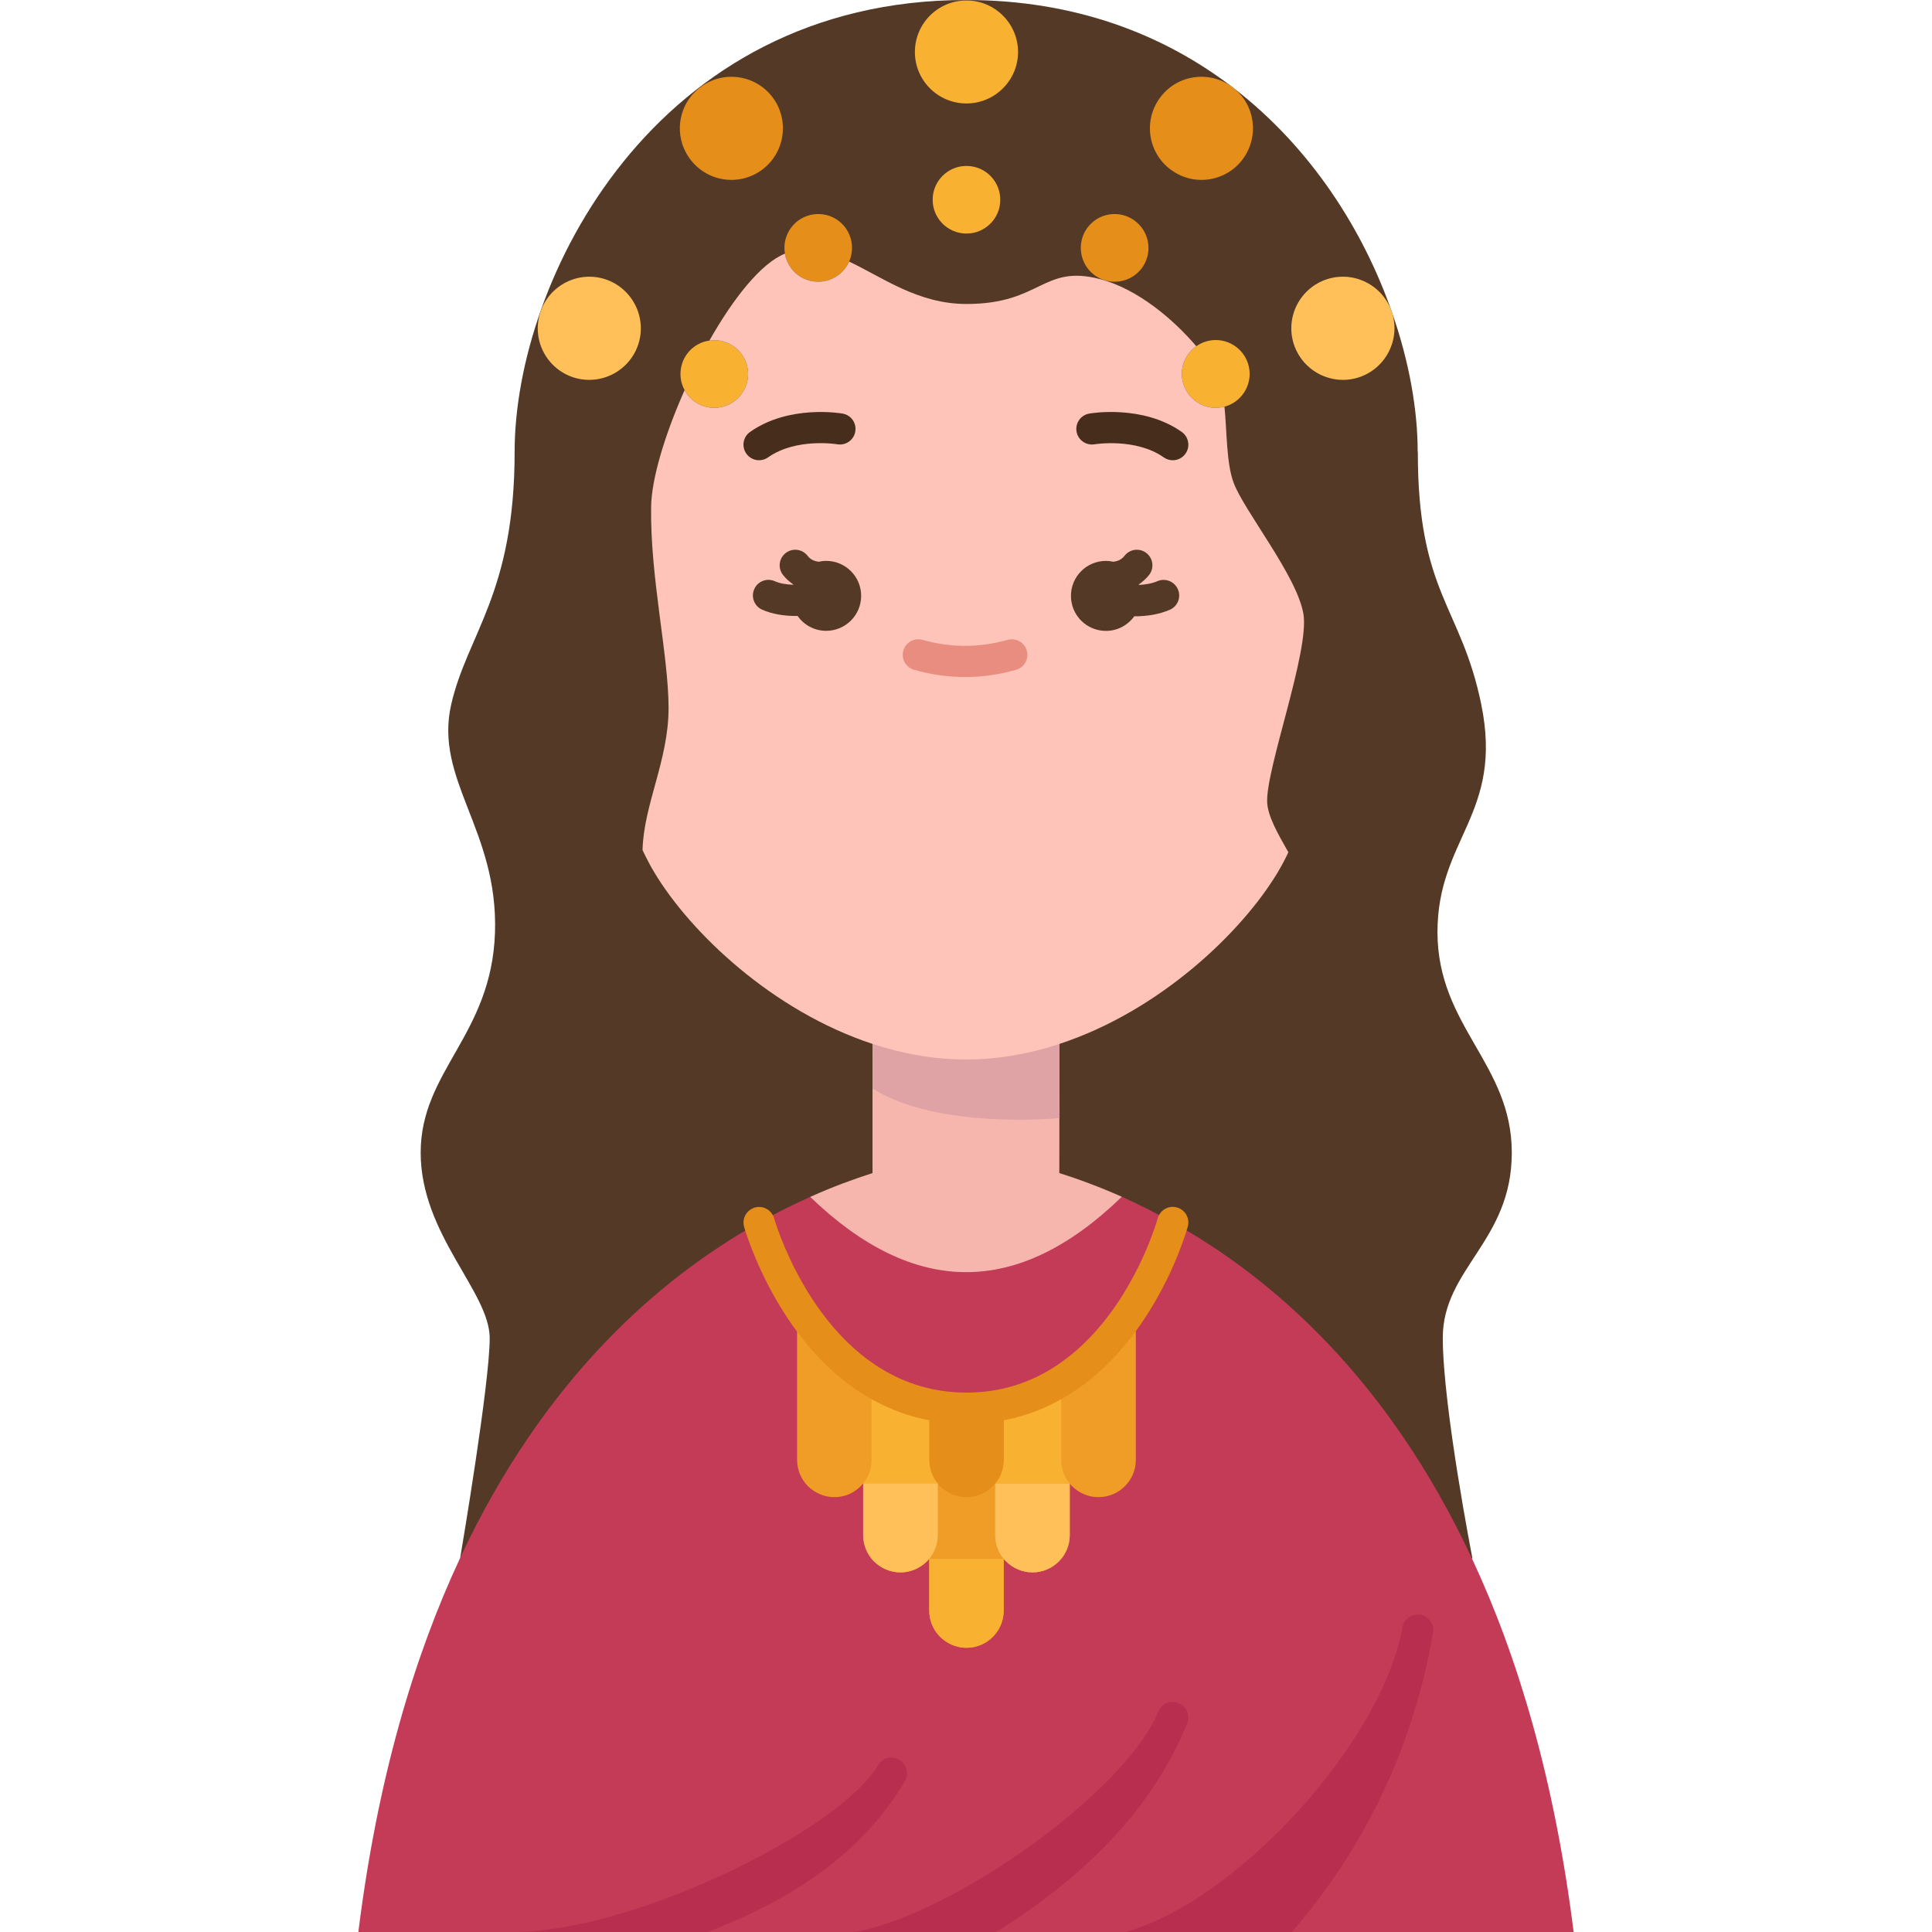 <svg id="Flat" enable-background="new 0 0 78 124" height="512" viewBox="0 0 78 124" width="512" xmlns="http://www.w3.org/2000/svg"><g><path d="m74.03 73.98c0-5.7-4.75-8.09-4.77-14.13-.01-6.04 4.25-7.59 2.81-14.64-1.29-6.33-4.08-7.11-4.07-16.21h-.01c0-2.69-.54-5.79-1.65-8.95-1.81-5.22-5.18-10.58-10.22-14.44l-.09-.07c-4.39-3.34-10.04-5.54-17.03-5.54-20 0-28.97 18-28.97 29 0 9.1-3.03 11.68-4.07 16.21-1.11 4.85 3.02 8.05 2.81 14.64-.22 6.6-4.77 8.87-4.77 14.13 0 5.25 4.43 8.93 4.43 11.91 0 2.89-1.78 13.42-1.89 14.08l64.93.05.03-.02s-1.88-9.62-1.9-14.11c-.01-4.48 4.43-6.21 4.43-11.91z" fill="#543927"/><path d="m29 76.82c-1.05.47-2.15 1.01-3.28 1.65-6.39 3.57-13.79 9.99-19.18 21.5 0 .01-.01.02-.01.03-2.96 6.33-5.31 14.21-6.53 24h19.39 58.61c-1.23-9.78-3.57-17.65-6.53-23.98-5.39-11.55-12.81-17.99-19.2-21.56-1.13-.64-2.23-1.18-3.27-1.65l-.01.01z" fill="#c43b58"/><path d="m66.34 20.05c.56 1.73-.39 3.6-2.13 4.17-1.73.56-3.6-.39-4.17-2.13-.56-1.74.39-3.6 2.13-4.17 1.74-.56 3.6.39 4.17 2.13z" fill="#ffc05a"/><path d="m57.1 23.33c.37 1.14-.26 2.37-1.4 2.74-.04.01-.07.02-.11.03-1.11.3-2.27-.33-2.63-1.43-.3-.93.06-1.92.82-2.45.17-.12.37-.22.58-.29 1.14-.37 2.37.26 2.74 1.4z" fill="#f9b132"/><path d="m23.51 21.94c1.14.37 1.77 1.59 1.4 2.73s-1.6 1.77-2.74 1.4c-.55-.18-.98-.56-1.23-1.03-.28-.5-.35-1.12-.16-1.71.27-.82.96-1.36 1.75-1.47.32-.05.65-.03.98.08z" fill="#f9b132"/><path d="m31.27 14.63c.47.65.53 1.47.23 2.16-.15.34-.39.64-.71.88-.97.7-2.33.49-3.03-.48-.2-.28-.33-.59-.38-.91-.14-.79.17-1.62.86-2.13.97-.7 2.33-.49 3.03.48z" fill="#e58e1a"/><circle cx="39.03" cy="12.82" fill="#f9b132" r="2.17"/><path d="m39.03.03c1.82 0 3.31 1.48 3.31 3.31 0 1.82-1.49 3.3-3.31 3.3-1.83 0-3.31-1.48-3.31-3.3 0-1.83 1.48-3.31 3.31-3.31z" fill="#f9b132"/><path d="m56.12 5.61c1.43 1.08 1.72 3.11.67 4.57-1.07 1.48-3.14 1.81-4.62.73-1.48-1.07-1.81-3.14-.73-4.62 1.06-1.47 3.11-1.8 4.59-.75.01.01.02.01.03.02.02.02.04.03.06.05z" fill="#e58e1a"/><path d="m49.81 14.15c.98.71 1.19 2.07.49 3.04-.71.97-2.07 1.18-3.04.48-.97-.71-1.18-2.07-.48-3.04.71-.97 2.06-1.18 3.03-.48z" fill="#e58e1a"/><path d="m15.84 17.92c1.74.57 2.69 2.44 2.13 4.17-.57 1.74-2.43 2.69-4.17 2.13-1.74-.57-2.69-2.43-2.12-4.17.56-1.74 2.43-2.69 4.16-2.13z" fill="#ffc05a"/><path d="m26.62 6.29c1.07 1.48.74 3.55-.73 4.62-1.48 1.08-3.55.75-4.62-.73-1.08-1.48-.75-3.55.73-4.62s3.54-.75 4.62.73z" fill="#e58e1a"/><path d="m45.11 88.64c-1.67 1.05-3.68 1.74-6.08 1.74s-4.41-.69-6.09-1.74c-2.09-1.3-3.65-3.16-4.78-4.93v9.99c0 .66.27 1.26.7 1.69.44.43 1.04.7 1.69.7.75 0 1.41-.34 1.85-.88v3.32c0 .66.27 1.26.7 1.69.44.43 1.04.7 1.69.7.74 0 1.41-.34 1.85-.87v3.32c0 .66.27 1.26.7 1.69.44.43 1.04.7 1.69.7 1.32 0 2.39-1.07 2.39-2.39v-3.32c.05.06.1.12.16.17.43.43 1.03.7 1.69.7 1.31 0 2.39-1.07 2.39-2.39v-3.31c.04.06.1.12.15.17.44.43 1.03.7 1.69.7 1.32 0 2.4-1.07 2.4-2.39v-10.05c-1.12 1.79-2.69 3.67-4.79 4.99z" fill="#ef9d26"/><path d="m45 67-.01 8.29c1.21.38 2.56.88 4.01 1.52l-.01.01c-6.65 6.45-13.31 6.43-19.99 0 1.44-.65 2.79-1.14 4-1.53v-8.29z" fill="#f7b6ad"/><path d="m45.66 95.22v3.31c0 1.32-1.08 2.39-2.39 2.39-.66 0-1.26-.27-1.69-.7-.06-.05-.11-.11-.16-.17-.34-.41-.55-.94-.55-1.52v-3.31-.01h.01 4.77.01z" fill="#ffc05a"/><path d="m45.65 95.21h-4.77c.34-.41.54-.94.54-1.51v-3.32h-2.39c2.4 0 4.41-.69 6.08-1.74v5.06c0 .57.2 1.1.54 1.51z" fill="#f9b132"/><path d="m41.42 100.05v3.32c0 1.32-1.07 2.39-2.39 2.39-.65 0-1.25-.27-1.69-.7-.43-.43-.7-1.03-.7-1.69v-3.32z" fill="#f9b132"/><path d="m41.42 90.38v3.32c0 .57-.2 1.1-.54 1.51h-.01v.01c-.43.53-1.1.87-1.84.87-.65 0-1.25-.27-1.69-.7-.05-.05-.1-.11-.15-.17v-.01h-.01c-.34-.41-.54-.94-.54-1.51v-3.32h2.39z" fill="#e58e1a"/><path d="m39.03 90.38h-2.39v3.32c0 .57.2 1.1.54 1.51h-4.78c.34-.41.54-.94.54-1.51v-5.05-.01c1.68 1.05 3.69 1.74 6.09 1.74z" fill="#f9b132"/><path d="m37.19 95.22v3.31c0 .58-.21 1.11-.55 1.52-.44.53-1.11.87-1.85.87-.65 0-1.25-.27-1.69-.7-.43-.43-.7-1.03-.7-1.69v-3.32h4.78.01z" fill="#ffc05a"/><path d="m39.03 91.38c-2.386 0-4.613-.637-6.62-1.893-1.923-1.195-3.638-2.959-5.093-5.239-1.588-2.496-2.354-4.825-2.552-5.479-.028-.094-.046-.201-.046-.299 0-.553.447-1.005 1-1.005.478 0 .877.331.977.778.171.554.882 2.688 2.308 4.93 1.293 2.025 2.795 3.579 4.465 4.617 1.687 1.056 3.557 1.59 5.562 1.59 2.008 0 3.874-.534 5.548-1.587 1.695-1.065 3.201-2.638 4.475-4.673 1.583-2.531 2.246-4.9 2.252-4.925.146-.53.692-.847 1.229-.699.532.146.846.694.7 1.228-.029.107-.738 2.664-2.486 5.457-1.435 2.294-3.153 4.078-5.105 5.306-1.998 1.256-4.223 1.893-6.614 1.893z" fill="#e58e1a"/><g fill="#b72e4f"><path d="m22.42 124c6.1-2.343 10.156-5.459 12.652-9.682.28-.476.123-1.089-.353-1.37-.477-.278-1.089-.122-1.37.353-2.495 4.222-15.775 10.699-23.37 10.699z"/><path d="m59.916 124c4.762-5.512 7.809-11.97 9.06-19.21.094-.544-.271-1.062-.815-1.155-.541-.092-1.062.271-1.155.815-1.253 7.249-10.537 17.529-17.771 19.55z"/><path d="m40.933 124c6.152-3.842 10.147-8.22 12.262-13.391.209-.512-.036-1.096-.547-1.305s-1.096.037-1.305.547c-2.093 5.123-13.088 12.979-19.471 14.149z"/></g><path d="m32.997 66.689s6.005.281 12.004.02l.002 5.053s-7.757.776-12.003-1.89z" fill="#dfa3a5"/><path d="m60.66 39.43c.38 2.42-2.43 9.94-2.33 12.07.04.86.64 1.94 1.36 3.2-.22.47-.45.9-.69 1.3-2.31 3.85-7.58 8.89-14 11-1.91.63-3.93 1-6 1s-4.09-.37-6-1c-6.42-2.11-11.69-7.15-14-11-.26-.43-.51-.91-.76-1.44.07-2.92 1.67-5.76 1.67-9.11 0-3.42-1.18-8.33-1.12-12.9.02-1.82.89-4.68 2.15-7.51.25.47.68.85 1.23 1.03 1.14.37 2.37-.26 2.74-1.4s-.26-2.36-1.4-2.73c-.33-.11-.66-.13-.98-.08 1.54-2.72 3.32-4.97 4.85-5.58.05.32.18.63.38.91.7.97 2.06 1.18 3.03.48.32-.24.56-.54.71-.88 2.17 1.02 4.42 2.72 7.53 2.72 4.81 0 4.88-2.55 8.56-1.6 2.45.64 4.74 2.61 6.19 4.31-.76.53-1.12 1.52-.82 2.45.36 1.1 1.52 1.73 2.63 1.43.16 1.62.12 3.65.59 4.89.65 1.77 4.1 6.02 4.48 8.44z" fill="#fec4b9"/><path d="m47.255 28.515c.023-.006 2.647-.423 4.44.842.175.124.376.183.575.183.314 0 .624-.147.818-.424.318-.452.21-1.075-.241-1.394-2.495-1.758-5.8-1.202-5.94-1.177-.544.096-.907.614-.811 1.158.095.544.613.904 1.159.812z" fill="#472d1c"/><path d="m25.72 29.539c.199 0 .4-.059.575-.183 1.806-1.273 4.417-.846 4.443-.841.543.092 1.061-.269 1.155-.812.097-.544-.267-1.063-.811-1.158-.14-.024-3.444-.581-5.94 1.177-.451.318-.56.942-.241 1.394.195.276.504.423.819.423z" fill="#472d1c"/><path d="m41.668 41.068c-1.813.513-3.643.513-5.455 0-.528-.152-1.085.157-1.234.689-.15.531.158 1.084.689 1.234 1.084.307 2.185.463 3.272.463s2.188-.156 3.272-.463c.531-.15.84-.703.689-1.234-.148-.531-.707-.839-1.233-.689z" fill="#ea8d81"/><path d="m51.288 37.3c-.368.157-.783.224-1.185.242-.004-.011-.006-.022-.01-.033.245-.171.473-.367.665-.616.337-.438.254-1.066-.184-1.402-.438-.337-1.065-.255-1.402.184-.19.248-.44.344-.707.38-.156-.034-.318-.055-.484-.055-1.24 0-2.246 1.006-2.246 2.246s1.005 2.246 2.246 2.246c.752 0 1.413-.373 1.821-.94.021 0 .041.003.063.003.736 0 1.516-.118 2.212-.416.508-.217.743-.805.525-1.313-.218-.51-.811-.742-1.314-.526z" fill="#543927"/><path d="m30.025 35.999c-.167 0-.328.021-.484.055-.267-.036-.517-.132-.707-.38-.336-.437-.963-.52-1.402-.184-.438.336-.521.964-.184 1.402.191.249.419.445.665.615-.003.008-.005.016-.008.024-.423-.015-.846-.08-1.174-.227-.508-.227-1.097.001-1.321.505-.226.504.001 1.096.505 1.321.649.29 1.432.406 2.187.406.03 0 .058-.004.088-.005.406.578 1.075.957 1.835.957 1.24 0 2.246-1.006 2.246-2.246 0-1.238-1.006-2.243-2.246-2.243z" fill="#543927"/></g></svg>